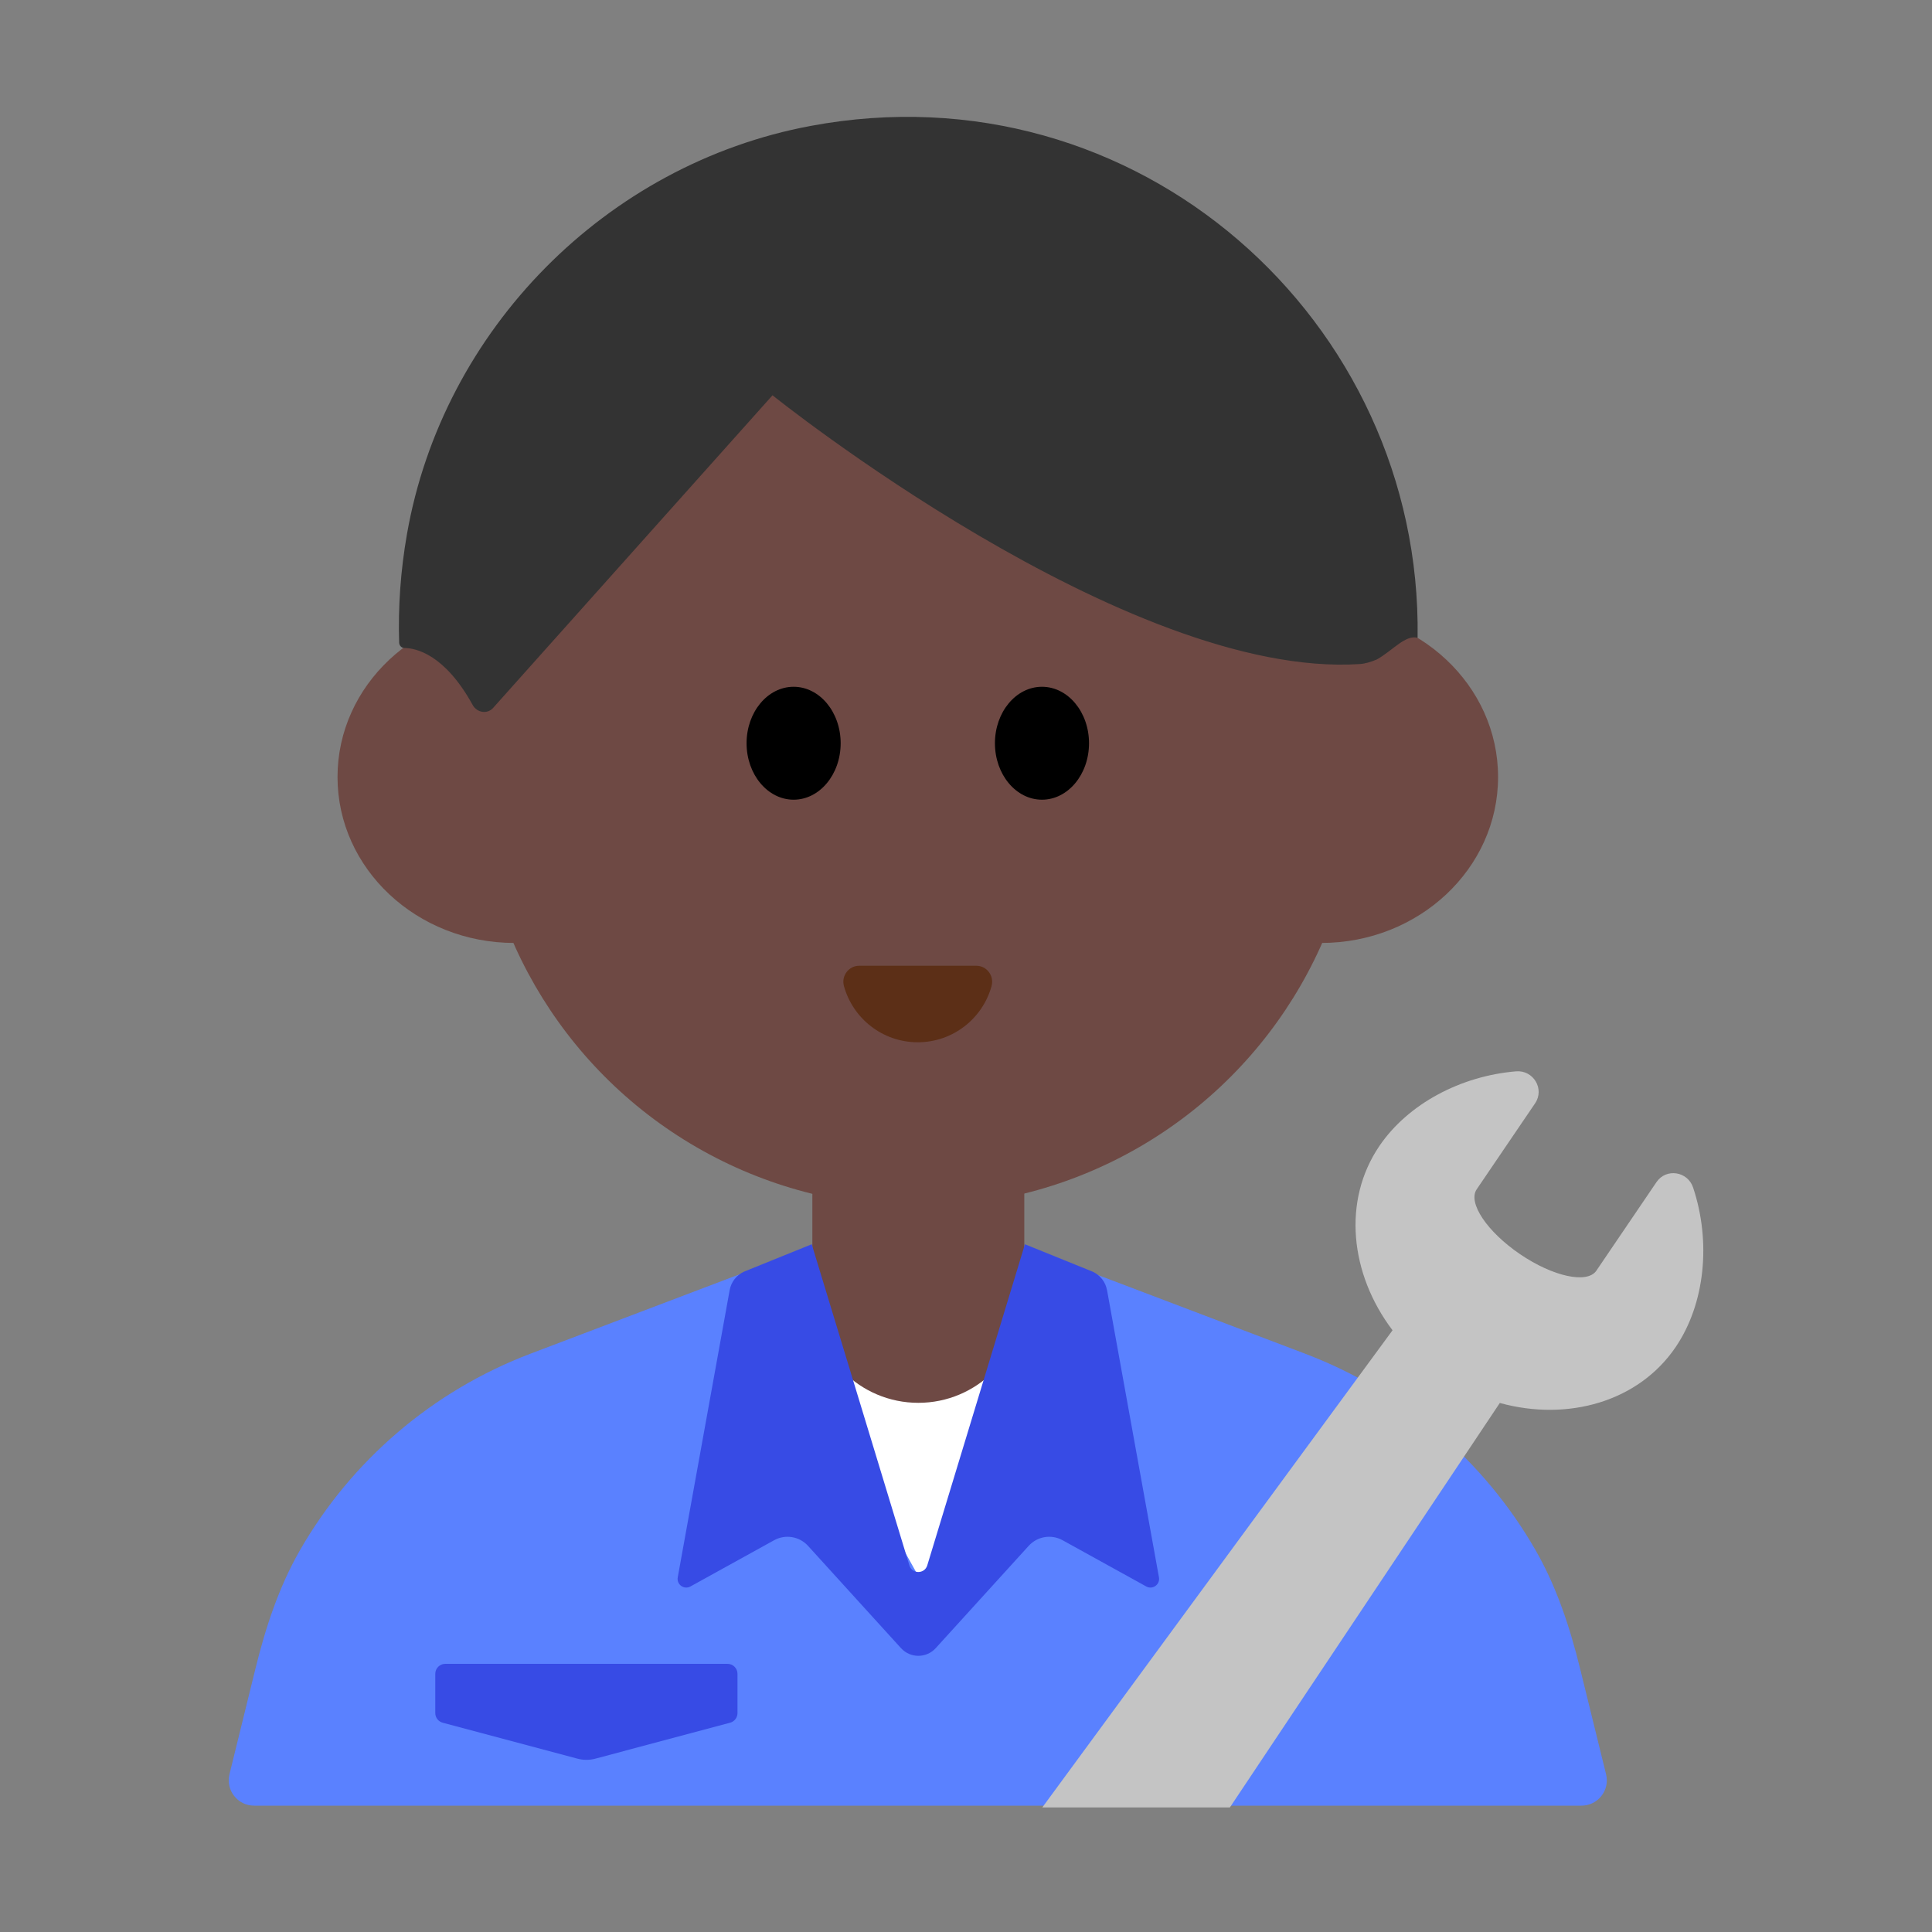 <?xml version="1.0" encoding="UTF-8"?><svg id="Layer_1" xmlns="http://www.w3.org/2000/svg" viewBox="0 0 40 40"><rect x="0" y="0" width="40" height="40" fill="#808080" stroke="none"/><g><path d="m27.027,28.029l-4.21-1.599c-2.458-.934-5.172-.934-7.63,0l-4.21,1.599c-2.026.77-3.704,2.215-4.767,4.067-.436.76-.712,1.601-.921,2.451l-.538,2.187c-.081.331.169.65.509.65h27.483c.34,0,.591-.319.509-.65l-.538-2.187c-.209-.851-.485-1.691-.921-2.451-1.063-1.852-2.74-3.297-4.767-4.067Z" fill="#5a81ff"/><polygon points="16.629 28.355 21.573 28.355 19.101 32.789 16.629 28.355" fill="#fff"/><g><circle cx="19.002" cy="15.83" r="9.151" fill="#6e4944"/><g><ellipse cx="10.651" cy="16.087" rx="3.663" ry="3.436" fill="#6e4944"/><ellipse cx="27.353" cy="16.087" rx="3.663" ry="3.436" fill="#6e4944"/></g><path d="m29.35,13.206c.097-6.562-5.804-11.866-12.572-10.598-4.227.791-7.61,4.213-8.352,8.449-.134.764-.185,1.516-.162,2.249.002.058.048.11.107.11.234.002.832.122,1.416,1.181.088.159.302.195.423.059l5.784-6.472s7.328,5.885,12.164,5.564c.107-.007.229-.044.351-.096.322-.182.593-.518.841-.446Z" fill="#333"/><g><ellipse cx="16.431" cy="15.388" rx=".974" ry="1.169"/><ellipse cx="21.573" cy="15.388" rx=".974" ry="1.169"/></g><path d="m20.213,19.995c.219,0,.374.21.316.421-.184.67-.799,1.163-1.528,1.163s-1.343-.493-1.528-1.163c-.058-.211.097-.421.316-.421h2.423Z" fill="#5c2f17"/></g><path d="m16.819,22.685h4.388v4.165c0,1.211-.983,2.194-2.194,2.194h0c-1.211,0-2.194-.983-2.194-2.194v-4.165h0Z" fill="#6e4944"/><path d="m22.919,26.71c-.03-.168-.142-.311-.298-.382l-1.401-.567-2.023,6.652c-.058.178-.31.178-.368,0l-2.023-6.652-1.401.567c-.156.071-.267.213-.298.382l-1.075,5.947c-.027.149.131.262.263.189l1.732-.957c.233-.129.523-.08.702.116l1.925,2.118c.193.212.526.212.719,0l1.925-2.118c.179-.197.469-.245.702-.116l1.732.957c.132.073.29-.04.263-.189l-1.075-5.947Z" fill="#374be5"/><path d="m25.464,37.42l5.588-8.373c1.406.387,2.871-.024,3.64-1.156.61-.898.737-2.179.362-3.304-.112-.337-.558-.407-.758-.113l-1.245,1.834c-.188.276-.895.124-1.579-.341s-1.087-1.066-.899-1.343l1.209-1.78c.202-.297-.034-.692-.392-.663-1.146.094-2.239.674-2.831,1.545-.771,1.134-.61,2.651.272,3.816l-7.251,9.879h3.884Z" fill="#c4c4c4"/><path d="m15.116,35.667l-2.789.744c-.122.033-.25.033-.372,0l-2.789-.744c-.091-.024-.154-.106-.154-.2v-.812c0-.115.093-.207.207-.207h5.843c.115,0,.207.093.207.207v.812c0,.094-.063.176-.154.2Z" fill="#374be5"/></g><rect y="-.005" width="40" height="40" fill="none"/></svg>